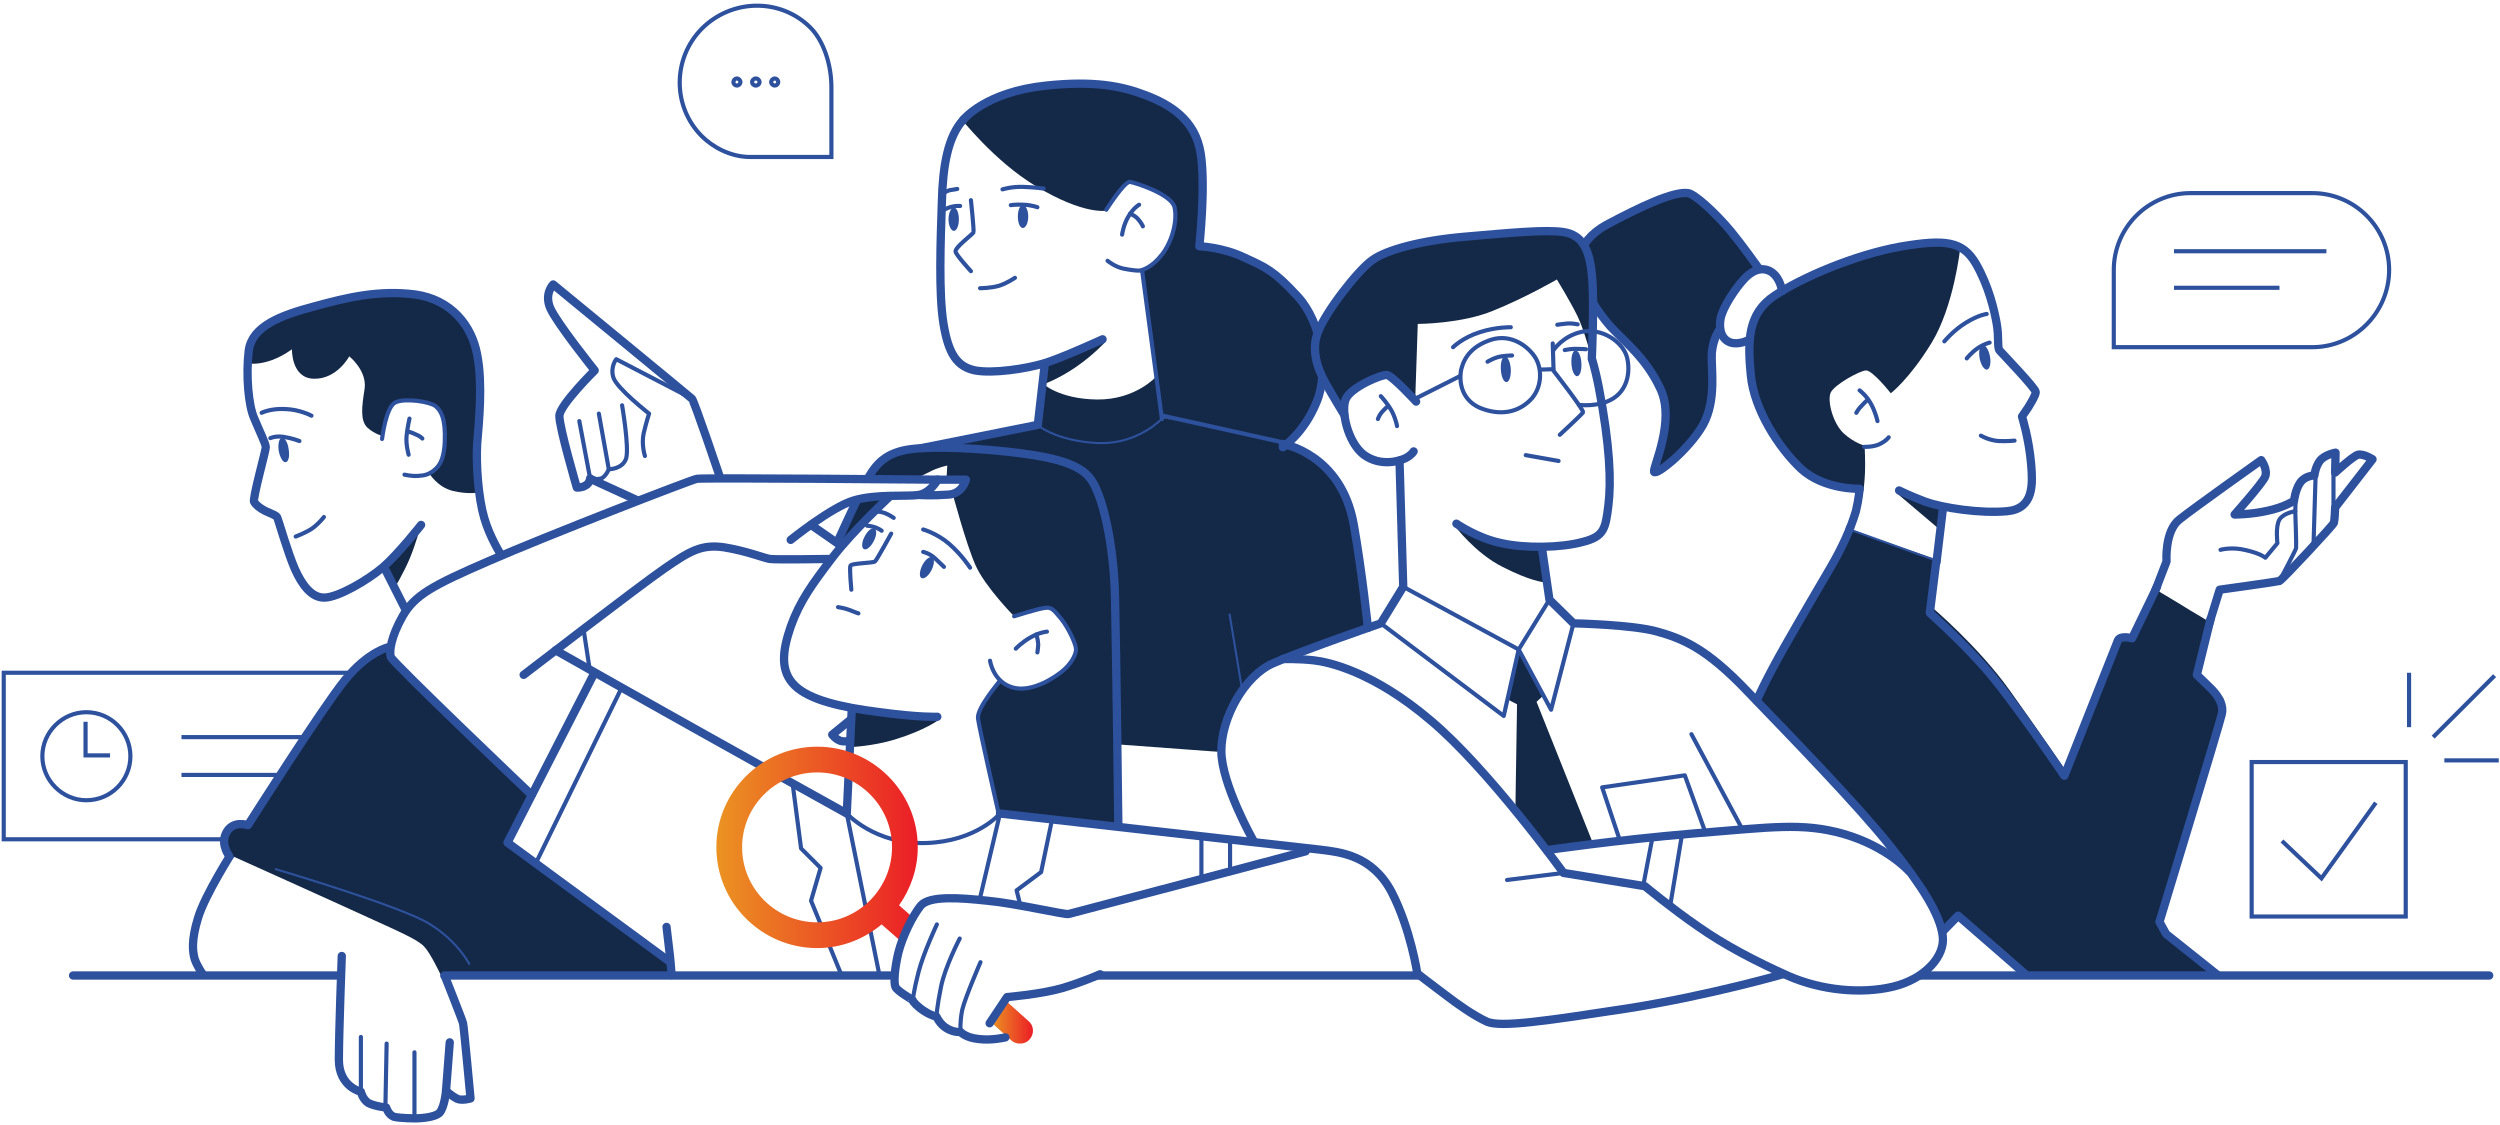 <svg version="1.2" xmlns="http://www.w3.org/2000/svg" viewBox="0 0 602 271" width="602" height="271"><defs><linearGradient id="P" gradientUnits="userSpaceOnUse"/><linearGradient id="g1" x1="238.8" y1="240.8" x2="248.7" y2="240.8" href="#P"><stop stop-color="#eb9322"/><stop offset="1" stop-color="#eb1e27"/></linearGradient><linearGradient id="g2" x1="172.5" y1="179.8" x2="221" y2="179.8" href="#P"><stop stop-color="#eb9322"/><stop offset="1" stop-color="#eb1e27"/></linearGradient></defs><style>.a{fill:none;stroke:#2e519e;stroke-linecap:round;stroke-linejoin:round;stroke-width:2}.b{fill:none;stroke:#2e519e;stroke-linecap:round;stroke-linejoin:round}.c{fill:#142947}.d{fill:#2e519e}.e{fill:none;stroke:#2e519e}.f{fill:none;stroke:#2e519e;stroke-linecap:round;stroke-linejoin:round;stroke-width:.5}.g{fill:none;stroke:#485eeb;stroke-linecap:round;stroke-linejoin:round;stroke-width:2}.h{fill:url(#g1)}.i{fill:url(#g2)}</style><path class="a" d="m519 142.2l2.7-7c0 0-0.5-7.3 3.1-10.1 3.5-2.8 19.7-14.3 19.7-14.3 0 0 1.7 2.3 0.9 4.1-0.9 1.8-7.3 9-7.3 9 0 0 4 0 7.9-0.9 3.9-0.8 6.4-2.4 6.4-2.4 0 0 0.3-2.7 1.5-4.4 1.2-1.7 3.4-1.7 3.4-1.7 0 0 0.2-2 1.3-3.5 1.1-1.5 3.8-2 3.8-2l-0.1 4.8c0 0 4.2-3.9 5.5-4.3 1.4-0.3 3.5 1.1 3.5 1.1l-9 11.6c0 0-0.1 3-0.3 3.7-0.3 0.7-12.4 13.7-13.1 14-0.7 0.2-14.4 2.1-14.4 2.1l-2.6 8.4"/><path class="b" d="m534.7 132.4c0 0 2.7-0.8 6.2 0.1 3.5 0.8 4.6 1.8 4.6 1.8l2.9-3.5c0 0-0.5-4.1 0.5-5.7 1-1.6 3.8-2 3.8-2 0 0 0.3 8.4 0.2 8.9-0.1 0.5-4 7.9-4 7.9"/><path class="b" d="m557.1 131.1l0.5-16.8"/><path class="b" d="m561.9 122.8v-8.6"/><path class="b" d="m552.7 123.1l0.1-2.9"/><path class="c" d="m461.7 120.3c3.1 1.1 6.1 1.9 6.1 1.9l-0.5 5.5-10.5-8.9c0 0 2 0.5 4.9 1.5z"/><path class="c" d="m406.5 46.5c1.5 0.2 6.3 4.4 10.3 9.2 2.8 3.4 6.7 8.9 6.7 8.9 0 0-2.1 0.6-4.8 4.1-2.6 3.5-3.3 5-3.8 6.6-0.5 1.5-0.9 4.2-0.9 4.2 0 0-1.5 1.7-1.8 5.5-0.2 3.8 1.2 11.3-2.1 17.3-3.4 6-11.4 12.4-11.8 11.3-0.3-1.1 5.1-12.1 1.6-19.8-3.5-7.7-9-11.7-12.3-15.4-3.2-3.7-5.4-7.7-6.9-10.4-1.6-2.8-1.7-9.6 6.2-13.9 7.9-4.2 16-8.1 19.6-7.6z"/><path class="c" d="m472 59.9c0 0-1.5 13.9-6.9 22.7-5.4 8.8-9.8 12.1-9.8 12.1 0 0-4.4-5.6-6-5.5-1.5 0.1-7.6 3.4-8.5 5.4-0.8 2.1 0.6 7.3 3.1 9.7 2.6 2.4 5.1 3 5.1 3 0 0 0.2 3.9 0.1 6.3-0.1 2.6-0.4 4.7-0.4 4.7 0 0-9.7-1.2-13.4-4.4-3.7-3.1-10.5-9.8-12.4-17.7-1.9-8-2.5-17.8 1.1-21.9 3.6-4.1 14.8-10.3 24.7-12.8 10-2.5 15-3 17.4-3.1 2.5-0.2 5.9 1.5 5.9 1.5z"/><path class="a" d="m445.4 127.4c0 0 0.8-2 1.5-4.3 0.7-2.9 0.9-5.4 0.9-5.4 0 0-8.5 0.3-14.1-4.8-5.5-5.2-11.3-14.3-12.1-22.5-0.8-8.2-0.8-14.9 5.7-19.2 6.4-4.3 19.2-9.8 30.2-11.8 11.1-1.9 15.1-1.3 18.3 4.1 3.1 5.4 4.4 11.1 5 14.4 0.6 3.4 0.1 5.8 0.7 6.5 0.6 0.7 8.7 9.1 8.7 10 0 0.8-1.1 2.5-1.8 3.7-0.8 1.2-1.5 2.2-1.5 2.2 0 0 1.7 5.4 2.2 11.5 0.4 4.8 0.7 10.7-5.8 11.3-6.5 0.6-15.5-0.8-19.7-2.3-4.2-1.6-6.3-2.7-6.3-2.7"/><path class="a" d="m467.9 122.1l-1.6 13.3"/><path class="a" d="m421 81.9c0 0-2.2 1.2-4.2 0.6-2-0.6-3-2.8-2.5-5.7 0.5-2.8 3.6-7.3 5.4-9.3 1.8-2.1 4.3-3.5 6.7-2.1 2.4 1.5 2.7 4.7 2.7 4.7"/><path class="b" d="m454.8 105.3c0 0-0.6 0.9-2.3 1.7-1.6 0.7-3.6 0.6-3.6 0.6"/><path class="b" d="m447.8 94c0 0 1.7 1.3 2.7 3.2 1.1 1.9 1.6 4.2 1.6 4.2"/><path class="b" d="m447 99.4c0 0 0.6-1.1 1.3-1.7 0.6-0.7 1.4-1.4 1.4-1.4"/><path class="b" d="m468.2 82.2c0 0 2.1-2.6 5.2-4.5 3.1-1.9 5-2.1 5-2.1"/><path class="b" d="m473.6 86.3c0 0 1.2-1.5 2.7-2.5 1.5-1 2.8-1.3 2.8-1.3"/><path class="b" d="m485.1 106.1c0 0-1.6 0.2-3.9 0.1-2.4-0.2-4.2-1.3-4.2-1.3"/><path class="d" d="m479.2 85.9c0.3 1.6-0.1 3-0.7 3.1-0.7 0.1-1.5-1.1-1.8-2.7-0.3-1.6 0-3.1 0.7-3.2 0.7-0.1 1.5 1.1 1.8 2.8z"/><path class="c" d="m423 168.9c0 0 3.3-8.1 9.4-18.2 7.1-11.8 13-23.4 13-23.4 0 0 5.4 2.2 10.6 3.9 5.2 1.8 10.5 3.6 10.5 3.6l-1.2 11.5c0 0 11.2 9.5 18.6 19.9 7.4 10.3 13.7 19.7 13.7 19.7 0 0 12-32 12.7-32.4 0.7-0.5 2.6 0.6 2.6 0.6l5.4-12.6c0 0 5.8 3.4 9.3 5.6 3.6 2.1 4.6 2.8 4.6 2.8l-2.7 12.6c0 0 4.3 4 5.5 5.2 1.2 1.2 0.5 3.1-0.1 5.3-0.6 2.1-14.4 48.5-14.4 48.5l1.7 2.9 13 10.8h-45.8c0 0-4.9-4.7-9.8-8.8-4.8-4-7.6-6.4-7.6-6.4l-4.4 3.7c0 0-3.5-8.3-8.9-15.6-5.3-7.2-13.4-16-20.4-23.3-7-7.2-15.3-15.9-15.3-15.9z"/><path class="a" d="m414 79.5c0 0-1.5 2-1.8 5.5-0.2 3.8 1.2 11.3-2.1 17.3-3.4 6-11.4 12.4-11.8 11.3-0.3-1.1 5.1-12.1 1.6-19.8-3.5-7.7-9-11.7-12.3-15.4-3.2-3.7-5.4-7.7-6.9-10.4-1.6-2.8-1.7-9.6 6.2-13.9 7.9-4.2 16-8.1 19.6-7.6 1.5 0.2 6.3 4.4 10.3 9.2 2.8 3.4 6.7 8.9 6.7 8.9"/><path class="a" d="m48.7 234.4c0 0-1.2-1.7-1.8-3.4-0.5-1.7-0.9-4.5 0.8-10 1.7-5.6 8.3-15.9 8.3-15.9"/><path class="e" d="m54.9 202.1h-54v-40.1h85.2"/><path class="e" d="m43.7 177.5h30.8"/><path class="e" d="m43.7 186.6h24.9"/><path class="c" d="m93 137c0 0 1.3-2 3.5-4.4 2.1-2.5 4.7-5.7 4.7-5.7 0 0-1 3.9-2.5 7.5-1.5 3.6-3.7 7.2-3.7 7.2z"/><path class="c" d="m60.1 83.5c0.3-1.2 0.7-3.2 5.9-5.9 5.2-2.7 11.2-4.3 18.3-5.7 7-1.4 13.1-1.4 19.5 0.2 6.5 1.6 9.8 9.3 11.1 13.3 1.4 3.9 0.4 15 0 19.5-0.5 4.5 0.3 13.7 0.3 13.7 0 0-2.5 0.5-6.2-0.4-3.7-0.9-5.7-4.3-5.7-4.3 0 0 0.5-0.4 1.5-1.4 1-1.1 2.1-2.5 2.3-6.2 0.3-3.8-0.6-7.1-2.2-8.5-1.6-1.3-7.4-1.7-9.7-0.9-2.3 0.9-3 8.1-3 8.1 0 0-1.9-0.4-3.7-2-1.8-1.7-1.4-5-0.7-9.4 0.6-4.4-3.7-7.8-3.7-7.8 0 0-2.9 5.5-8.5 5.4-5.5-0.1-5.3-7.1-5.3-7.1 0 0-2.6 2-5.7 2.9-3 0.9-4.8 0.5-4.8 0.5 0 0 0-2.9 0.3-4z"/><path class="a" d="m101.4 126.4c0 0-5.5 7-9.2 10.2-3.8 3.2-10.7 7.2-14 7.3-3.2 0.1-5.5-3.1-7.2-6.9-1.7-3.9-4-11.9-4.2-12.3-0.1-0.5-1.2-0.9-2.8-1.6-1.6-0.8-2.4-1.6-2.8-2.2-0.5-0.6 2.8-12.3 2.8-13.2 0-0.9-1.5-3.8-2.8-7-1.4-3.1-2-10.5-1.3-16.3 0.8-5.9 7.8-8.5 15.7-10.6 8-2.2 15.6-4 24.3-2.9 8.7 1.2 13.7 7.4 15 14.5 1.4 7.1 0.4 16.5 0 21.5-0.3 5 0.3 13.1 1.7 17.8 1.3 4.6 4.1 9 4.1 9"/><path class="b" d="m98.4 109.5c0 0-0.7-2.4-0.5-4.5 0.2-2 0.7-4.2 0.7-4.2"/><path class="b" d="m98.2 103.9c0 0 0.9 0.2 1.9 0.7 1.1 0.4 1.6 1 1.6 1"/><path class="b" d="m63 99.4c0 0 2.2-1.1 5.7-0.9 3.5 0.1 6.3 1.6 6.3 1.6"/><path class="b" d="m65.1 105.5c0 0 1.2-0.6 3.2-0.3 2 0.3 3.8 1 3.8 1"/><path class="b" d="m78 124.5c0 0-1.2 1.6-2.9 2.8-1.7 1.1-3.9 1.9-3.9 1.9"/><path class="d" d="m69.5 108.1c0.3 1.7 0 3.1-0.7 3.2-0.7 0.1-1.4-1.2-1.7-2.8-0.2-1.6 0.1-3 0.8-3.1 0.6-0.1 1.4 1.1 1.6 2.7z"/><path class="c" d="m93.9 158.4c0.3 0.5 34.2 33 34.2 33l-5.9 11.5 38.3 27.9 1 3.6-55.4 0.3c0 0-2.5-5.3-4-6.8-1.5-1.6-5.6-3.4-13.3-6.9-7.6-3.5-33.6-15.2-33.6-15.2 0 0-1.5-3 0-5.9 1.4-3 4.7-1.2 4.7-1.2 0 0 14.2-21.9 20.5-30.8 6.3-8.9 13.3-11.7 13.3-11.7 0 0 0 1.7 0.2 2.2z"/><path class="a" d="m107.1 235c0 0 4.3 10.8 4.4 11.4 0.2 0.7 1.8 18.1 1.8 18.1 0 0-2 0.6-3.2 0.1-1.2-0.6-2.7-1.9-2.7-1.9 0 0-0.3 3.7-1.5 5.2-1.3 1.4-5.9 1.4-5.9 1.4 0 0-3.8 0-5.2-0.4-1.3-0.5-1.8-2.2-1.8-2.2 0 0-2.8-0.3-4.3-1.1-1.4-0.9-1.8-2.7-1.8-2.7 0 0-5.3-1.2-5.3-7.7 0-6.4 0.7-25 0.7-25"/><path class="b" d="m86.9 249.7v13.2"/><path class="b" d="m93.1 251.3l-0.3 15.4"/><path class="b" d="m99.8 253.4v15.6"/><path class="a" d="m108.3 251l-0.9 11.7"/><path class="e" d="m31.4 182.1c0 5.8-4.7 10.6-10.6 10.6-5.8 0-10.6-4.8-10.6-10.6 0-5.8 4.8-10.6 10.6-10.6 5.9 0 10.6 4.8 10.6 10.6z"/><path class="e" d="m26.5 181.9h-5.9v-8.1"/><path class="f" d="m66.4 209.3c0 0 30.1 8.9 36.9 13.1 6.8 4.1 9.7 9.7 9.7 9.7"/><path class="b" d="m92 105.7c0 0 0.9-7.7 3.2-8.8 2.3-1.1 8.3-0.2 9.7 0.9 1.4 1.2 2.4 3.1 2.2 8.5-0.2 5.3-1.9 6.4-2.9 7.2-1.1 0.7-1.7 1-3.6 1.1-1.5 0.1-3.2-0.3-3.2-0.3"/><path class="c" d="m251.5 20.2c11.4-1.1 16.8 0.4 24.1 2.8 7.4 2.4 12.2 5.9 13.5 13.8 1.3 7.8-0.3 22.5-0.3 22.5 0 0 5.6 0.2 10.8 2.7 5.2 2.4 7.1 3.1 12.9 9.4 5.8 6.3 7.6 18.2 4.5 25.5-3 7.4-8.5 11.1-8.5 11.1l-28.6-7.4-4.9-35.6c0 0 2.3-0.6 4.8-3.7 2.5-3.1 3-7.2 3.2-9.3 0.1-2.2-1.2-3.7-3.3-5.1-2.1-1.5-5.9-3-7.1-3.1-1.2-0.1-2.7 1.2-3.8 2.6-1.6 1.9-2.2 4.3-2.2 4.3 0 0-5.3 1.3-17.2-5.9-10-6-18.2-16.5-18.2-16.5 0 0 5.6-6.6 20.3-8.1z"/><path class="c" d="m264.2 96.2c9.3 0.1 14.3-5.6 14.3-5.6l1.4 10c0 0 27.9 5.8 33.4 8.7 5.6 2.8 10.9 8.3 12.6 17.8 1.7 9.6 3.2 24.2 3.2 24.2 0 0-21.2 6.6-25 9.8-3.8 3.2-7.4 7.7-8.7 11.9-1.3 4.3-1.2 8.1-1.2 8.1l-25.7-1.9c0 0-0.3-25.6-0.8-37-0.6-11.4-3.2-22.1-5.6-25.7-2.4-3.6-13.2-6.4-24.3-7.2-11.1-0.9-20.9-0.7-20.9-0.7 0 0 4.3-0.9 16.5-3.3 9.1-1.8 16.4-2.9 16.4-2.9l1.1-10.2c0 0 3.9 3.9 13.3 4z"/><path class="c" d="m251.2 87.8c0 0 2.6-0.9 5.7-2.1 3.2-1.3 9.3-3.4 9.3-3.4 0 0-2.8 3.1-7 6-4.3 3-8.3 4.4-8.3 4.4z"/><path class="a" d="m265.5 81.7c0 0-9.8 4.5-14.1 5.8-4.4 1.3-12.2 2.5-16.6 1.7-4.3-0.9-6.4-3.9-7.6-11.2-1.2-7.3-0.7-20.2-0.4-29.2 0.2-9 1.5-15.9 5.1-19.9"/><path class="b" d="m266.4 50.5c0 0 4.4-6.9 5.7-6.7 1.3 0.2 9.8 2.9 10.7 6 0.8 3.2-0.5 8.3-3 11.5-2.5 3.2-4.8 3.7-4.8 3.7l4.8 35.9"/><path class="b" d="m275 65.1c0 0-0.8 0.3-4.4-0.4-2.1-0.4-3.9-1.9-3.9-1.9"/><path class="b" d="m270.2 56.5c0 0 0.3-2.4 1.6-4.5 1.2-2 2.5-2.7 2.5-2.7"/><path class="b" d="m272.1 51.5c0 0 0.9 0.2 1.8 1.1 1 1.1 1.3 1.9 1.3 1.9"/><path class="b" d="m241.4 45.6c0 0 2.2-0.7 5-0.6 2.8 0.1 4.9 0.4 4.9 0.4"/><path class="b" d="m226.8 46.8c0 0 0.8-0.7 1.9-1 1.1-0.2 1.8-0.3 1.8-0.3"/><path class="b" d="m227.1 50.6c0 0 0.9-0.5 2-0.8 1.1-0.3 2.1-0.2 2.1-0.2"/><path class="b" d="m243.4 49.4c0 0 1.2-0.2 3.2-0.1 1.9 0.1 3.2 0.6 3.2 0.6"/><path class="b" d="m233.8 65.3c0 0-3.5-3.8-3.7-4.7-0.2-1 4-4.1 4.3-4.6 0.2-0.4-0.6-7.8-0.6-7.8"/><path class="b" d="m244.4 66.9c0 0-1.9 1.3-3.8 1.9-2 0.6-4.6 0.6-4.6 0.6"/><path class="d" d="m247.6 52.1c0 1.6-0.6 2.8-1.3 2.8-0.7 0-1.2-1.2-1.2-2.8 0-1.5 0.5-2.7 1.2-2.7 0.7 0 1.3 1.2 1.3 2.7z"/><path class="d" d="m230.9 52.8c0 1.5-0.5 2.8-1.2 2.8-0.7 0-1.3-1.3-1.3-2.8 0-1.5 0.6-2.8 1.3-2.8 0.7 0 1.2 1.3 1.2 2.8z"/><path class="a" d="m204.5 178.4c0 0-0.9 0.3-2.1 0-1.2-0.4-2-1.5-2-1.5l4.3-3.5"/><path class="b" d="m140.5 151.4l1.5 9.8"/><path class="b" d="m149.8 97.6c0 0 1.7 9.9 1 12.7-0.8 2.7-4.2 2.7-4.2 2.7 0 0-0.6 1.5-1.6 2.1-1 0.5-2.9 0.1-2.9 0.1"/><path class="a" d="m142.1 115.2c0 0-0.1 1.2-1.1 1.7-0.9 0.6-2.1 0.5-2.1 0.5 0 0-4.3-14.7-4.2-17.3 0.1-2.6 8.5-10.9 8.5-10.9 0 0-9.2-11.5-10.7-15-1.5-3.5 0.7-5.7 0.7-5.7 0 0 33 27.1 33.4 27.5 0.5 0.3 6.8 19 6.8 19"/><path class="b" d="m155.3 109.8c0 0-0.9-2.7-0.3-5.5 0.7-2.9 1.3-4.7 1.3-4.7 0 0-7.8-6.1-8.6-8.7-0.8-2.6 0.7-4.4 0.7-4.4l17.5 9.1"/><path class="b" d="m144.2 99.6l2.4 13.4"/><path class="b" d="m139.5 101.4l2.6 13.8"/><path class="f" d="m279.8 100.8c0 0-5.6 6.1-15 5.9-9.4-0.3-14.2-3.8-14.2-3.8"/><path class="f" d="m296.1 148l3 18.1"/><path class="a" d="m232 28.8c0 0 5.3-6.7 20-8.2 11.4-1.2 18.1 0.1 23.8 2.3 6.1 2.3 12 6 13.3 13.9 1.3 7.8-0.3 22.5-0.3 22.5 0 0 5.6 0.2 10.8 2.7 5.2 2.4 7.1 3.1 12.9 9.4 5.8 6.3 7.6 18.2 4.5 25.5-3 7.4-8.1 10.8-8.1 10.8"/><path class="c" d="m364.9 195.3l0.4-25.7-2.3-1.2 2.9-11.1 5.5 10.4-1.4 1.3 13.6 34.1-11.4 1.4c0 0-1.5-1.8-3.7-4.7-2-2.4-3.6-4.5-3.6-4.5z"/><path class="c" d="m379.9 76.2c-1.7-3.5-5-8.9-5-8.9 0 0-7.6 4.4-15.3 7.5-7.7 3.2-18.2 3.2-18.2 3.2l-0.6 17.8c0 0-5.5-5.1-6.8-5.5-1.3-0.4-4.6 1.2-7.9 3.5-3.2 2.2-2.4 6.1-2.4 6.1 0 0-2.8-4.6-4.2-7.1-1.4-2.4-4-7.4-2.3-12.4 1.7-5 9.9-15.5 13.3-17.8 3.3-2.4 11.6-4.7 22.2-5.6 10.5-0.9 19.5-1.8 23.9-1.1 4.3 0.7 6.1 4 6.7 10.1 0.7 6.1 0 20.4 0 20.4 0 0-1.7-6.6-3.4-10.2z"/><path class="c" d="m360.6 130.6c5 1.3 10.3 1.3 10.3 1.3l0.8 8.3c0 0-3.3-0.3-9.9-3.7-6.6-3.3-11.5-9.9-11.5-9.9 0 0 5.2 2.8 10.3 4z"/><path class="a" d="m340.4 108.7c0 0-0.4 0.8-1.9 1.6-1.6 0.8-6.1 2.1-10.1-0.8-3.9-3-5.6-10.7-4.3-13.5 1.3-2.8 8.6-5.9 9.9-5.7 1.3 0.2 7 6.4 7 6.4"/><path class="a" d="m383.4 86.6q0.9 3.1 1.6 6.7c2.7 14 3 22.8 2.3 28.4-0.7 5.6-1 7.5-6.2 8.8-5.1 1.4-13.7 1.6-19.5 0.3-5.9-1.2-10.9-4.7-10.9-4.7"/><path class="a" d="m301.8 202.4c0 0-7.7-13.6-7.7-21.6 0-8 5.6-18.1 12.5-21.1 6.8-3 25.9-9.6 25.9-9.6l5.4-8.8-0.9-30.4"/><path class="a" d="m371.3 131.9l1.8 12.5 5.8 5.7c0 0 14.3 0.3 20.2 2 6 1.7 11.7 3.9 21.6 14.3 10 10.4 26.6 27.4 34.5 37.4 7.9 9.9 11.9 16.4 12.6 21.5 0.7 5-4.4 10.5-12 12.3-7.6 1.8-17.2 0.9-25.2-2.6-8-3.6-15.3-7.4-21.7-11.9-6.4-4.4-12.8-9.7-12.8-9.7l-19.6-3.2c0 0-18.2-25.2-32.1-36.8-13.8-11.7-24.5-14-28.1-14.4-3.7-0.4-7.4-0.3-7.4-0.3"/><path class="a" d="m372.6 204.7c0 0 16.3-2.4 35.2-4 18.8-1.5 26.2-2.7 36.1 0.1 10.4 3 15.7 8.9 15.7 8.9"/><path class="b" d="m373.1 144.4l-7.4 12-27.8-15.1"/><path class="b" d="m378.9 150.1l-5.4 20.8-7.8-14.5-3.6 16-29.6-22.3"/><path class="b" d="m407.3 176.8l12 22.4"/><path class="b" d="m390 202.2l-4.2-12.6 19.9-2.9 4.8 13.3"/><path class="b" d="m397.9 201.7l-2.2 11.5"/><path class="b" d="m405 201.1l-2.8 16.9"/><path class="b" d="m376.5 210.2l-13.6 1.7"/><path class="a" d="m429.3 234.6c0 0-17.7 5.1-37.2 8.2-19.6 3-30.8 4.7-34.1 3.2-3.2-1.5-6.9-4.1-9.9-6.4-3.5-2.6-6.7-5.1-6.7-5.1"/><path class="b" d="m373.9 82.7l0.2 6.6c0 0 7.4 9.5 7.1 10-0.3 0.5-5.6 5.4-5.6 5.4"/><path class="b" d="m367.4 109.6l7.9 1.4"/><path class="b" d="m332.5 95.4c0 0 1.7 1.8 2.7 3.7 1 2 1.2 3.5 1.2 3.5"/><path class="b" d="m331.8 100.9c0 0 0.3-0.9 0.9-1.6 0.6-0.7 1.5-1.5 1.5-1.5"/><path class="b" d="m359.1 81.8c4.8-1.5 8.9 1.6 10.6 4.3 1.6 2.6 1.7 6.8-0.8 9.8-2.6 2.9-6.6 4.4-11.8 2.6-5.2-1.8-5.9-6.6-5.2-9.7 0.8-3.1 2.9-5.6 7.2-7z"/><path class="b" d="m349.9 83.6c0 0 2.3-2.3 6.4-3.6 4-1.3 7.5-1.2 7.5-1.2"/><path class="b" d="m375 78.2c0 0 1.3-0.2 2.4-0.3 1.1-0.1 2.5 0.2 2.5 0.2"/><path class="b" d="m374.1 84.3c0 0 2.2-3.4 6.8-4.4 4.7-1 9.9 2.3 10.9 6.2 0.9 3.8-0.1 8-3.6 10-3.4 2-8 1.4-8 1.4"/><path class="b" d="m376.8 84.3c0 0 1.3-0.3 2.5-0.3 1.6 0 2.6 0.1 2.6 0.1"/><path class="b" d="m358.2 87.1c0 0 1.8-1.1 3.4-1.3 1.5-0.2 2.5-0.2 2.5-0.2"/><path class="b" d="m351.5 90.6l-10.3 5.2"/><path class="b" d="m370.9 89l3.1-0.1"/><path class="d" d="m363.8 88.9c0.1 1.7-0.4 3.1-1 3.1-0.7 0.1-1.3-1.3-1.4-3-0.1-1.7 0.3-3.1 1-3.1 0.7-0.1 1.3 1.3 1.4 3z"/><path class="d" d="m380.8 87.4c0.1 1.7-0.3 3.1-1 3.2-0.7 0-1.3-1.3-1.4-3-0.1-1.8 0.3-3.2 1-3.2 0.7 0 1.3 1.3 1.4 3z"/><path class="a" d="m323.7 99.9c0 0-2.8-4.6-4.2-7.1-1.4-2.4-4-7.4-2.3-12.4 1.7-5 9.9-15.5 13.3-17.8 3.3-2.4 11.6-4.7 22.2-5.6 10.5-0.9 19.5-1.8 23.9-1.1 4.3 0.7 6.1 4 6.7 10.1 0.7 6.1 0 20.4 0 20.4"/><path class="a" d="m17.6 234.9h64.3"/><path class="a" d="m264.4 234.9h77.3"/><path class="a" d="m462.4 234.9h137"/><path class="a" d="m107 234.9h107.4"/><path class="d" d="m224.3 137.3c-0.7 1.4-1.8 2.2-2.4 1.9-0.6-0.3-0.5-1.7 0.2-3.1 0.7-1.4 1.8-2.2 2.4-1.9 0.6 0.3 0.5 1.7-0.2 3.1z"/><path class="d" d="m210.4 130.3c-0.7 1.4-1.8 2.3-2.4 1.9-0.6-0.3-0.5-1.7 0.2-3 0.7-1.4 1.8-2.3 2.4-1.9 0.6 0.3 0.5 1.7-0.2 3z"/><path class="c" d="m208.9 115.5l0.7-1.5c1.2-1.7 3.2-4.4 7.8-5.5 4.5-1.1 15.1-0.8 24.6 0.2 9.4 1 17 2.4 20.2 6.1 3.3 3.6 6.1 16.7 6.3 29.3 0.3 12.6 0.8 54.9 0.8 54.9l-28.9-4c0 0-5.2-21-5-22.9 0.3-1.8 5.1-8.6 5.1-8.6 0 0 2.6 3.3 7.4 2.2 4.9-1.1 8.3-4.1 9.5-5.7 1.2-1.6 1.7-3.5 1.3-5.2-0.4-1.7-1.9-3.9-3.5-5.9-1.6-2.1-3-3-4.9-2.6-1.8 0.4-6.1 2.1-6.1 2.1 0 0-7-7.1-9.3-12.3-2.3-5.2-5.5-17.2-5.5-17.2 0 0 0.9-0.4 1.9-1.1 1-0.7 0.7-2.3 0.7-2.3l-4.1 0.1 0.2-3.5c0 0-2.4 0.5-4.2 1.5-1.8 0.9-3.9 1.9-3.9 1.9z"/><path class="c" d="m205.2 170.4c0 0 3.8 1 9.5 1.9 5.7 0.8 11.4 1 11.4 1 0 0-3.2 2.5-10.7 4.8-5.3 1.6-10.6 1.8-10.6 1.8z"/><path class="c" d="m209.7 119.9c1.9-0.4 4.1-0.4 4.1-0.4l-11 11.4-1.1-0.5 2.3-5 2.3-4.9c0 0 1.5-0.3 3.4-0.6z"/><path class="a" d="m225.7 172.6c0 0-4.2 0.2-13.8-1.1-9.6-1.2-17-3-20.5-6.4-3.5-3.4-3.1-8.1-1-14.2 2.2-6.2 5.3-10.4 10.1-16.7 4.8-6.3 13.8-14.7 13.8-14.7"/><path class="a" d="m205.1 170.8l-1.2 25.1c0 0-23.2-12.9-33.7-18.8-10.6-5.9-36.4-20.5-36.4-20.5"/><path class="a" d="m126.1 162.5c0 0 27.8-21.4 33.9-25.6 6.1-4.2 8.9-5.9 14.4-5.1 5.5 0.9 9.6 2.6 11 2.8 1.4 0.2 14.1 0 14.1 0"/><path class="a" d="m202.5 131.4l-7.2-5"/><path class="a" d="m128 191.4c0 0-33.4-31.8-33.9-33.2-0.4-1.3 0-4.8 2.9-9.9 2.9-5 7.1-7.3 20.7-13.2 13.5-5.9 48.8-19.6 50.1-19.8 1.3-0.3 58 0.2 58 0.2 0 0-1.8 3.3-4.7 3.7-2.8 0.4-10.1-0.3-15.5 1.3-5.4 1.6-15.2 9.5-15.2 9.5"/><path class="a" d="m161.3 231.6l-39.1-28.7 20.9-40.8"/><path class="a" d="m160.5 223.2c0 0.2 0.5 4.2 0.8 6.8 0.3 2.7 0.4 4.8 0.4 4.8"/><path class="a" d="m240.8 195.9c0 0 72.4 8.2 77.1 8.7 4.8 0.6 12.5 1.3 17.2 10.2 4.6 8.9 6.2 19.7 6.2 19.7"/><path class="b" d="m240.5 196c0 0-4.7-20.6-5-23-0.3-2.5 5.1-8.8 5.1-8.8"/><path class="b" d="m231.3 248.3c0 0-0.2-2.1 0.4-5.1 0.7-3 4.4-11.5 4.4-11.5"/><path class="b" d="m225.5 244.8c0 0 0.1-2.3 1.1-7.2 1-4.9 4.5-11.6 4.5-11.6"/><path class="b" d="m219.8 240.9c0 0 0.2-2.3 1.4-6.9 1.2-4.6 4.4-11.4 4.4-11.4"/><path class="b" d="m211.7 234.5l-7.8-38.6c0 0 6.8 7.5 19.1 7.1 12.2-0.4 17.8-7.1 17.8-7.1l-4.8 20.3"/><path class="b" d="m253.3 197.5l-2.6 12.5-5.9 4.4 0.8 3.2"/><path class="b" d="m202.5 234.5l-7.2-17.6 2.3-7.9-4.7-4.7-2-15.3"/><path class="b" d="m149.6 165.8l-20.4 41.7"/><path class="g" d=""/><path class="b" d="m244.2 148.4c0 0 5.7-1.8 7.3-2 1.7-0.3 2.2 0.4 4.1 2.7 1.8 2.3 3.4 5.9 3.5 7.1 0.1 1.1-0.8 3.1-2.7 4.9-1.9 1.8-8 5.9-12.7 4.4-4.6-1.4-5.3-6.4-5.3-6.4"/><path class="a" d="m225.8 115.5h6.8c0 0-0.8 3.4-4.2 3.6-3.9 0.3-6.8 0.1-6.8 0.1"/><path class="b" d="m244.6 156.2c0 0 1.5-1.6 3.7-2.8 2.2-1.2 3.8-1.3 3.8-1.3"/><path class="b" d="m249.5 152.8c0 0 0.4 0.8 0.5 2.3 0 0.8-0.2 2-0.2 2"/><path class="b" d="m222.3 127.5c0 0 3.3 0.9 6.3 3.5 3 2.6 5 5.7 5 5.7"/><path class="b" d="m222.3 132.9c0 0 1.5 0.3 2.8 1.5 1.3 1.2 2.2 2.1 2.2 2.1"/><path class="b" d="m205 142c0 0-0.5-5.3-0.2-5.8 0.3-0.6 5.4-0.6 5.9-1 0.4-0.3 3.9-6.7 3.9-6.7"/><path class="b" d="m211.3 123.2c0 0 0.9 0 1.9 0.4 1 0.4 2 1.1 2 1.1"/><path class="b" d="m208.8 126.6c0 0 0.8 0 2 0.4 1.2 0.5 1.5 0.8 1.5 0.8"/><path class="b" d="m201.8 146.2c0 0 1.5 0.2 2.8 0.7 1.2 0.5 2.1 0.8 2.1 0.8"/><path class="b" d="m296.2 202.5v6.9"/><path class="b" d="m289.3 201.5v9.8"/><path class="h" d="m247.9 250.3c-0.6 0.7-1.4 1-2.3 1-0.7 0-1.5-0.2-2.1-0.8l-4.7-4.2 3.2-5.5 5.7 5.1c1.3 1.1 1.4 3.1 0.2 4.4z"/><path fill-rule="evenodd" class="i" d="m216.5 218l3.3 2.9c-0.5 0.9-1.1 2.1-1.8 3.5q-0.6 1.3-0.9 2.4l-4.8-4.2c-4.2 3.5-9.6 5.7-15.5 5.7-13.4 0-24.3-10.9-24.3-24.3 0-13.3 10.9-24.2 24.3-24.2 13.3 0 24.2 10.9 24.2 24.2 0 5.2-1.7 10-4.5 14zm-1.7-14c0-9.9-8.1-18-18-18-10 0-18.1 8.1-18.1 18 0 10 8.1 18.1 18.1 18.1 9.9 0 18-8.1 18-18.1z"/><path class="a" d="m153.3 120.4l-10.7-4.9"/><path class="a" d="m209.1 115l0.8-1.3c1.2-1.7 2.9-4.1 7.5-5.2 4.5-1.1 15.1-0.8 24.6 0.2 9.4 1 17 2.4 20.2 6.1 3.3 3.6 6.1 16.7 6.3 29.3 0.3 12.6 0.8 54.9 0.8 54.9"/><path class="a" d="m206.3 120.5l-2.3 4.9-2.3 5"/><path class="a" d="m242.1 249.8c0 0-3.3 0.8-6.4 0.4-3.2-0.3-4.4-1.7-4.4-1.7 0 0-1.4 0.2-3.2-0.8-1.8-1-2.6-2.9-2.6-2.9 0 0-1.2-0.2-2.9-1.3-1.6-1-2.8-2.3-2.8-2.6 0-0.2-3.8-2.2-4.2-3.3-0.4-1.1-0.2-4.2 0.7-8.1 1-4 3.4-8.9 5.4-11.4 2.1-2.5 9.6-1.9 16.1-1.2 6.6 0.6 18.6 3.4 19.5 3.2 0.9-0.2 57.1-15.1 57.1-15.1"/><path class="a" d="m238.3 246.4l4.2-6.3c0 0 8.3-0.7 13.4-2.2 5-1.5 9-3.3 9-3.3"/><path class="e" d="m195 6.5c3.3 3.2 5.2 9 5.2 14.5 0 8.9 0 16.8 0 16.8 0 0-9.4 0-19.6 0-4.8 0-9.1-2.5-11.6-5-7.1-7.1-7.1-18.7 0-25.9 7.2-7.2 18.8-7.4 26-0.4z"/><path class="e" d="m178.3 19.8c0 0.4-0.4 0.8-0.9 0.8-0.4 0-0.8-0.4-0.8-0.8 0-0.5 0.4-0.9 0.8-0.9 0.5 0 0.9 0.4 0.9 0.9z"/><path class="e" d="m182.9 19.8c0 0.4-0.4 0.8-0.9 0.8-0.5 0-0.9-0.4-0.9-0.8 0-0.5 0.4-0.9 0.9-0.9 0.5 0 0.9 0.4 0.9 0.9z"/><path class="e" d="m187.4 19.8c0 0.4-0.4 0.8-0.8 0.8-0.5 0-0.9-0.4-0.9-0.8 0-0.5 0.4-0.9 0.9-0.9 0.4 0 0.8 0.4 0.8 0.9z"/><path class="a" d="m97.6 146.7l-5-9.9"/><path class="e" d="m509 65c0-10.2 8.3-18.5 18.5-18.5h29.3c10.2 0 18.5 8.3 18.5 18.5 0 10.2-8.3 18.6-18.5 18.6h-47.8z"/><path class="e" d="m523.5 60.5h36.7"/><path class="e" d="m523.5 69.3h25.4"/><path class="e" d="m579.3 220.7h-37.1v-37.2h37.1z"/><path class="e" d="m572.1 193.3l-13.1 18.2-9.5-9"/><path class="e" d="m585.9 177.5l14.8-14.8"/><path class="e" d="m588.6 183.1h13.1"/><path class="e" d="m580.1 175.1v-13.1"/><path class="a" d="m251.6 87.5l-1.7 14.8-28 5.6"/><path class="a" d="m308.9 106.9c0 0 14.1 2.3 17.1 19.5 2 11.3 3.4 24.8 3.4 24.8"/><path class="b" d="m308.8 106.5l-28.8-6.4"/><path class="a" d="m55.2 206.1c0 0-2-2.5-0.9-5.2 1.5-3.6 5.4-2.2 5.4-2.2 0 0 17.8-28.1 23.4-35 5.6-6.9 10.6-7.9 10.6-7.9"/><path class="a" d="m445.5 127.1c0 0-1.5 4.1-4.8 9.7-2.9 5-5.9 10-10.8 18.6-4.9 8.6-6.9 13.3-6.9 13.3"/><path class="a" d="m519.4 141.3l-6 12.4c0 0-2.8-0.8-3.4 0.5-0.5 1.3-12.9 32.6-12.9 32.6 0 0-13.1-19.3-19.5-26.4-6.4-7.1-12.9-12.8-12.9-12.8l1.6-12.8"/><path class="a" d="m467.8 224.3l3.7-3.8 16.1 14"/><path class="a" d="m533.9 234.7l-12.3-9.8-1.6-2.9c0 0 14.6-48 15-50 0.5-1.9-0.5-4-2.3-5.9-1.3-1.3-3.7-3.6-3.7-3.6l3.3-13.4"/><path class="f" d="m445.4 127.5l20.3 7.3"/></svg>